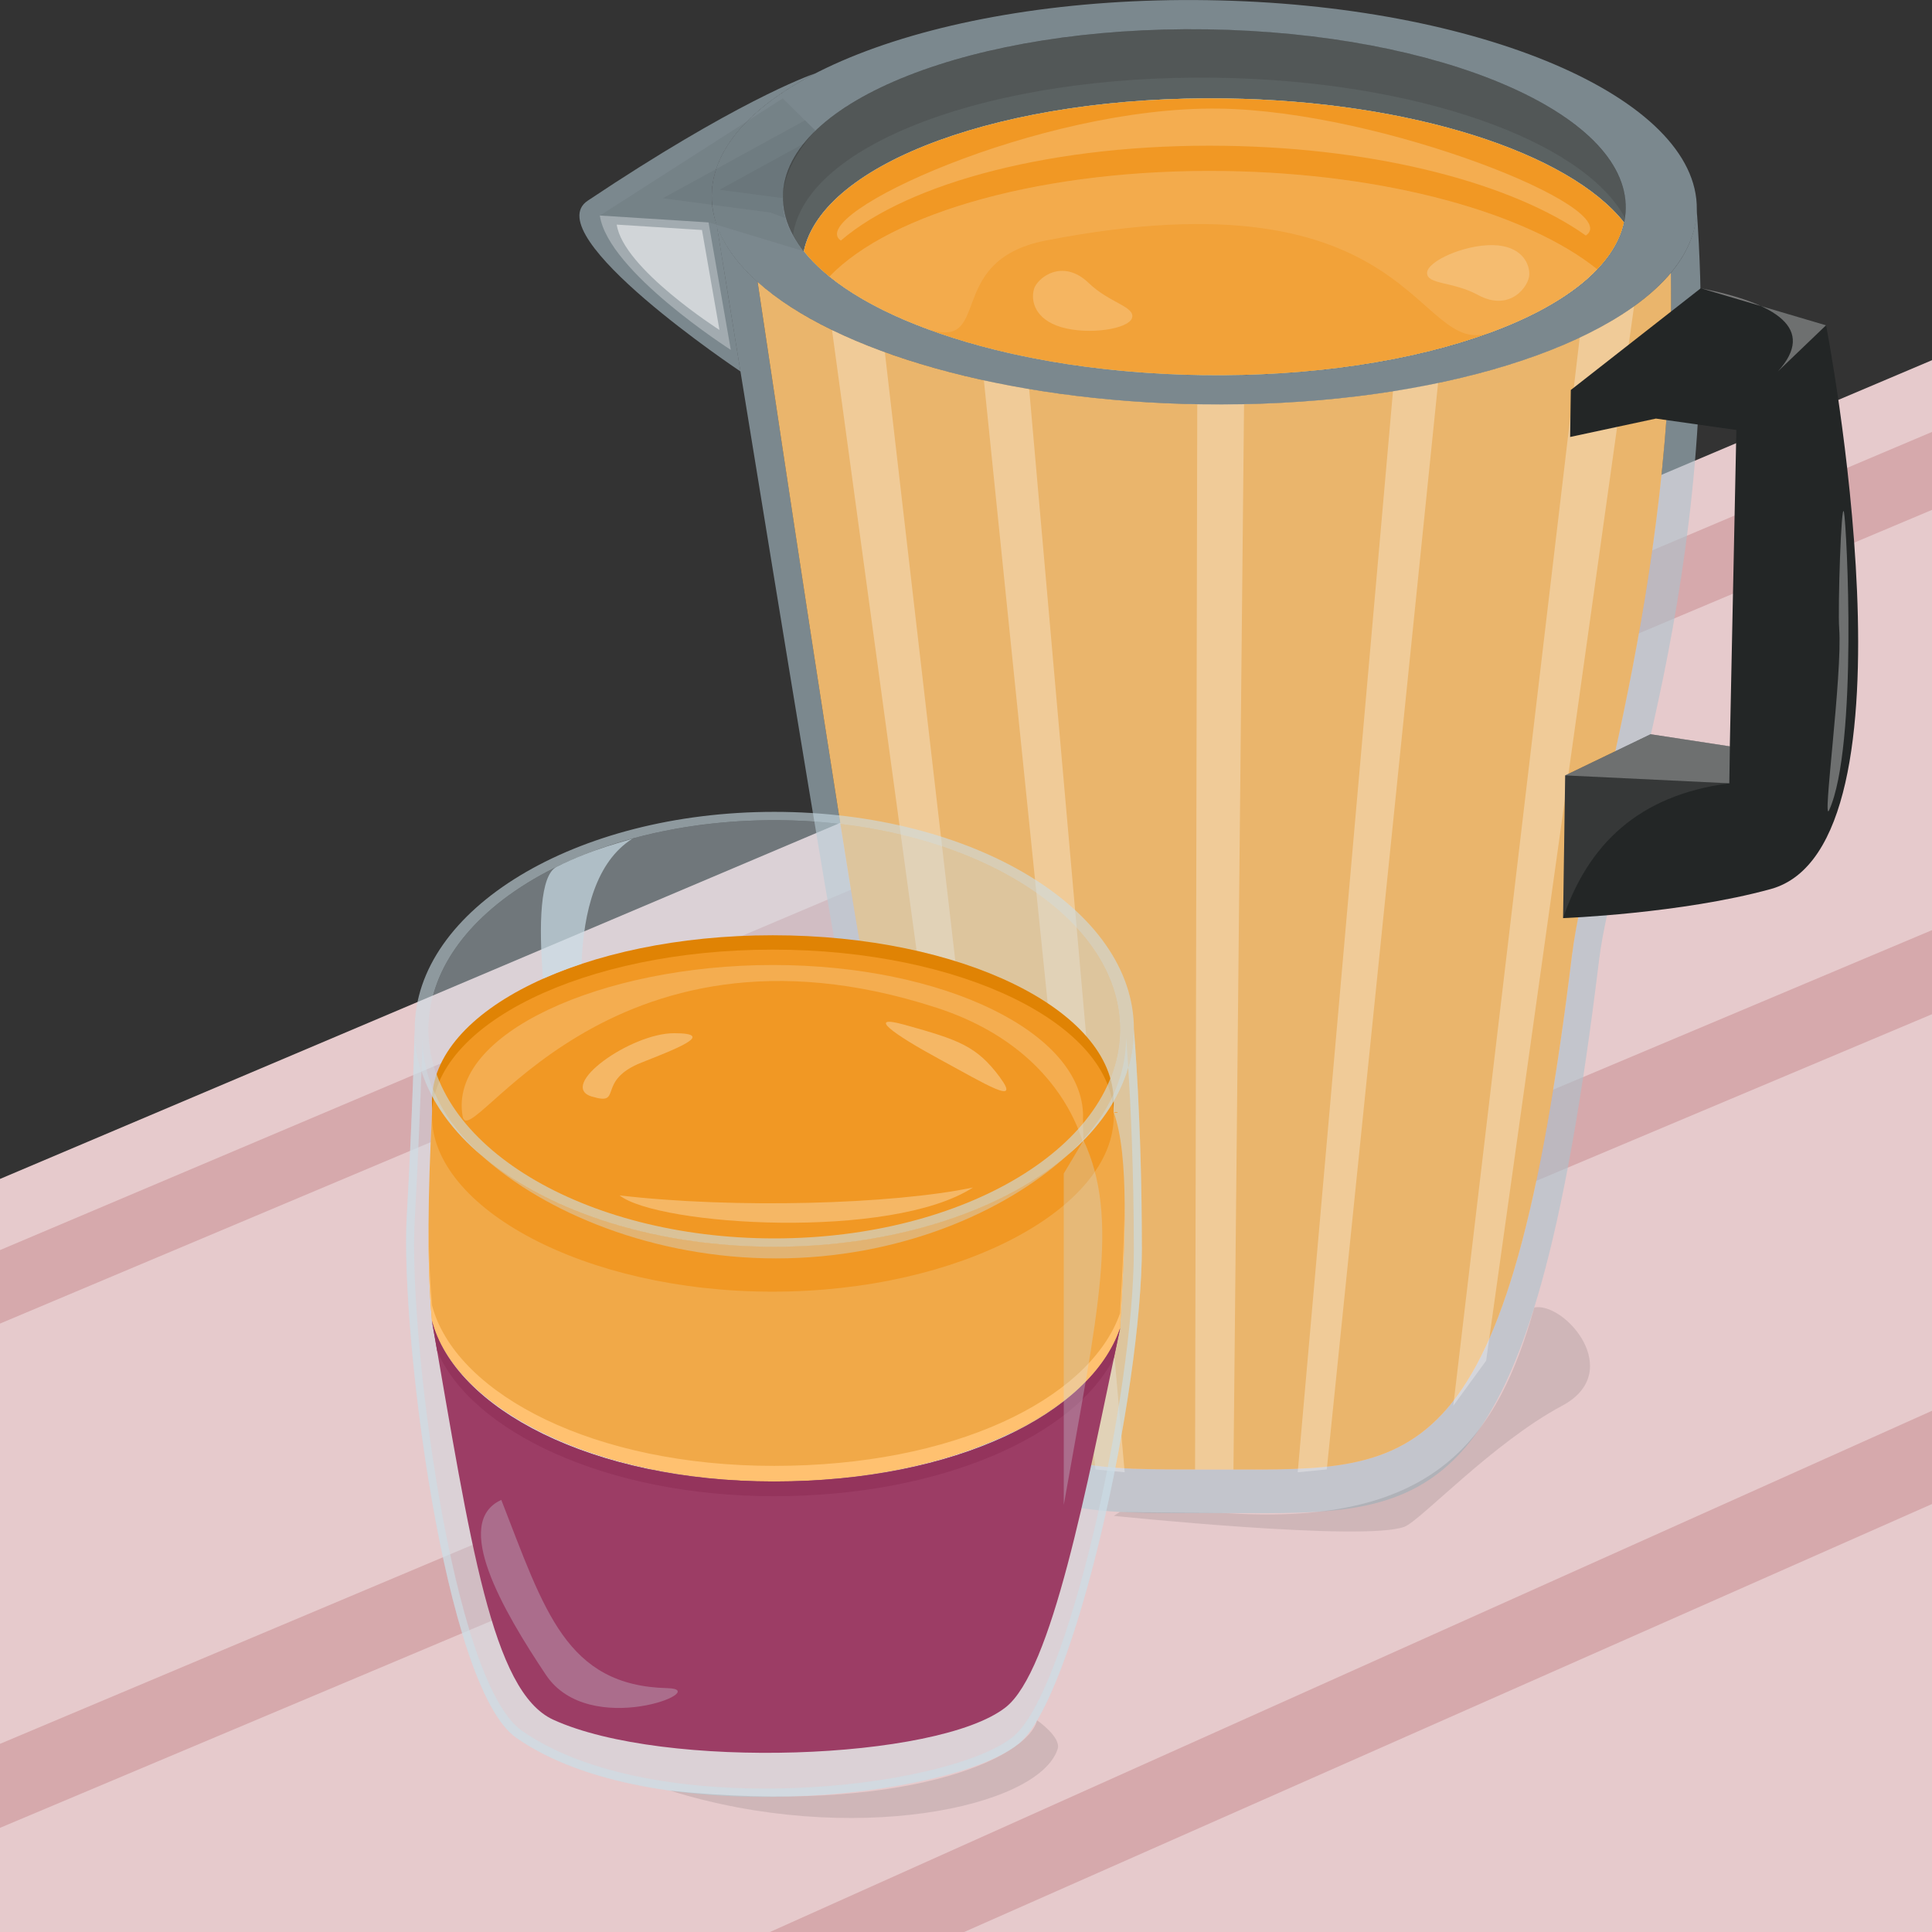 <?xml version="1.0" encoding="UTF-8"?><svg id="Camada_1" xmlns="http://www.w3.org/2000/svg" viewBox="0 0 230 230"><rect x="0" y="0" width="230" height="230" fill="#333333" stroke="none"/><defs><style>.cls-1,.cls-2,.cls-3{opacity:.1;}.cls-1,.cls-4{fill:#dedede;}.cls-2,.cls-5,.cls-6,.cls-7{fill:#fff;}.cls-8{opacity:.05;}.cls-9{fill:#f1a948;}.cls-10{fill:#f1a94d;}.cls-11{fill:#ffc170;}.cls-12{fill:#e6cacc;}.cls-13{fill:#f19824;}.cls-14{fill:#94345c;}.cls-15{fill:#e08304;}.cls-16{fill:#d6a9ac;}.cls-17{fill:#232626;}.cls-18{fill:#95c7de;}.cls-19{fill:#9c3d65;}.cls-20{fill:#cee8e8;}.cls-20,.cls-21,.cls-5{opacity:.2;}.cls-21{fill:#7f8f8f;}.cls-22{fill:#abc1cc;}.cls-22,.cls-23{opacity:.6;}.cls-23,.cls-24,.cls-25,.cls-26{fill:#cbdde6;}.cls-6{opacity:.5;}.cls-24{opacity:.7;}.cls-25,.cls-7{opacity:.3;}.cls-4,.cls-26{opacity:.4;}</style></defs><g><polygon class="cls-12" points="0 140.35 230 42.88 230 230 0 230 0 140.35"/><polygon class="cls-16" points="0 148.82 230 51.42 230 230 0 230 0 148.82"/><polygon class="cls-12" points="0 157.57 230 60.7 230 230 0 230 0 157.57"/><polygon class="cls-16" points="0 207.6 230 110.73 230 230 0 230 0 207.6"/><polygon class="cls-12" points="0 217.6 230 120.74 230 230 0 230 0 217.6"/><polygon class="cls-16" points="230 167.95 230 230 91.66 230 230 167.95"/><polygon class="cls-12" points="230 179.05 230 230 114.78 230 230 179.05"/></g><g><g><path class="cls-22" d="M84.73,23.21c-.02,1.18,.17,2.35,.58,3.51,0,.02,.02,.05,.02,.06v.02c.58,3.66,1.6,9.88,2.82,17.42,0,0-24.32-16.24-18.18-20.33,17.47-11.67,26.1-14.82,27.1-15.16-7.66,3.96-12.25,8.96-12.34,14.48Z"/><path class="cls-22" d="M85.33,26.78c.11,.28,.2,.55,.32,.83-.12-.28-.23-.54-.32-.82v-.02Z"/><path class="cls-22" d="M190.37,114.26c-8.13,66.88-19.62,65.98-44.18,65.87-28.72-.12-34.46,3.31-46.69-67.21-3.26-18.81-11.9-72.04-14.19-86.21,.8,2.4,2.48,4.71,4.88,6.85,3.02,20.19,9.51,63.3,12.17,78.64,11.43,65.82,16.79,62.61,43.58,62.73,22.93,.09,33.66,.94,41.23-61.47,1.48-12.19,12.33-44.28,11.73-80.96,1.97-2.35,3.05-4.89,3.09-7.56,3.17,43.51-9.9,75.16-11.62,89.32Z"/><path class="cls-10" d="M187.17,113.46c-7.57,62.41-18.3,61.56-41.23,61.47-26.79-.12-32.15,3.09-43.58-62.73-2.66-15.34-9.16-58.45-12.17-78.64,9.26,8.3,29.39,14.22,52.82,14.57,25.9,.38,47.99-6.19,55.9-15.64,.6,36.69-10.25,68.78-11.73,80.96Z"/><ellipse class="cls-20" cx="143.36" cy="24.07" rx="20.59" ry="50.18" transform="translate(117.17 167.06) rotate(-89.15)"/><path class="cls-22" d="M143.72,.02c-32.38-.49-58.79,9.9-58.99,23.19-.18,13.28,25.9,24.45,58.28,24.93,32.38,.48,58.79-9.91,58.99-23.21C202.18,11.65,176.1,.49,143.72,.02Zm-.66,44.65c-27.7-.42-50.03-9.96-49.86-21.33,.17-11.37,22.76-20.27,50.48-19.85,27.7,.42,50.03,9.96,49.86,21.33-.17,11.37-22.76,20.27-50.48,19.85Z"/><path class="cls-21" d="M193.44,25.92c-1.57,10.85-23.59,19.13-50.39,18.74-23.81-.35-43.66-7.45-48.65-16.67,1.57-10.85,23.59-19.13,50.39-18.74,23.83,.35,43.66,7.45,48.65,16.67Z"/><path class="cls-18" d="M193.33,26.47c-2.22,10.56-23.94,18.58-50.28,18.19-22.11-.33-40.81-6.49-47.36-14.75,2.22-10.56,23.94-18.58,50.28-18.19,22.13,.33,40.83,6.49,47.36,14.75Z"/><path class="cls-18" d="M193.33,26.47c-2.22,10.56-23.94,18.58-50.28,18.19-22.11-.33-40.81-6.49-47.36-14.75,2.22-10.56,23.94-18.58,50.28-18.19,22.13,.33,40.83,6.49,47.36,14.75Z"/><path class="cls-13" d="M193.33,26.47c-1.12,5.24-6.99,9.84-15.85,13.11-9.04,3.34-21.15,5.28-34.43,5.08-12.79-.19-24.45-2.32-33.27-5.71-6.42-2.45-11.34-5.56-14.09-9.04,2.22-10.56,23.94-18.58,50.28-18.19,22.13,.33,40.83,6.49,47.36,14.75Z"/><path class="cls-2" d="M190.15,32.07c-2.77,2.9-7.12,5.47-12.67,7.5-9.04,3.34-21.15,5.28-34.43,5.08-12.79-.19-24.45-2.32-33.27-5.71-4.49-1.71-8.24-3.75-11.04-6.01,7.31-7.64,25.68-12.88,47.1-12.57,19.32,.29,36.03,5.03,44.31,11.7Z"/><path class="cls-2" d="M190.15,32.07c-2.77,2.9-7.12,5.47-12.67,7.5-9.04,3.34-8.63-19.58-52.97-10.94-12.55,2.45-5.91,13.7-14.73,10.31-4.49-1.71-8.24-3.75-11.04-6.01,7.31-7.64,25.68-12.88,47.1-12.57,19.32,.29,36.03,5.03,44.31,11.7Z"/><path class="cls-5" d="M188.79,28.04c-8.66-6.14-24.62-10.42-42.95-10.68-20.19-.31-37.67,4.34-45.74,11.28-4.41-2.99,23.67-16.03,45.08-15.71,19.33,.28,48.36,11.88,43.61,15.11Z"/><path class="cls-5" d="M182.06,32.67c-.02,1.39-2.28,4.53-6.12,2.44-2.95-1.61-6.07-1.22-6.05-2.62s4.43-3.36,7.8-3.31c3.36,.05,4.4,2.09,4.37,3.49Z"/><path class="cls-5" d="M123.08,34.43c.39-1.34,3.4-3.76,6.55-.72,2.42,2.34,5.53,2.79,5.14,4.13s-5.17,2.06-8.39,1.12-3.68-3.19-3.29-4.52Z"/><path class="cls-20" d="M187.17,113.46c-7.57,62.41-18.3,61.56-41.23,61.47-26.79-.12-32.15,3.09-43.58-62.73-2.66-15.34-9.16-58.45-12.17-78.64,9.26,8.3,29.39,14.22,52.82,14.57,25.9,.38,47.99-6.19,55.9-15.64,.6,36.69-10.25,68.78-11.73,80.96Z"/><g><path class="cls-7" d="M133.89,175.27l-3.48-.34-13.28-129.64c1.75,.37,3.54,.72,5.39,1.03l11.37,128.95Z"/><path class="cls-7" d="M171.2,45.59l-13.25,129.34-3.46,.34,11.34-128.69c1.85-.29,3.63-.62,5.37-.98Z"/><path class="cls-7" d="M194.53,36.47l-17.61,125.52-3.91,5.36,15.05-127.15c2.43-1.15,4.6-2.4,6.46-3.72Z"/><path class="cls-7" d="M120.18,170.1l-4-5.09-17.13-125.72c1.94,.95,4.05,1.83,6.29,2.65l14.84,128.17Z"/><path class="cls-7" d="M148.1,48.13l-1.26,126.81h-4.57l.26-126.81h.48c1.22,.02,2.42,.02,3.6,0h1.49Z"/></g><g><path class="cls-4" d="M186.33,92.31l18.08,.92,1.52-4.39s-4.14,2.24-5.8,2.12c-6.87-.49-13.81,1.35-13.81,1.35Z"/><path class="cls-17" d="M187.01,46.42l15.47-12.11,14.91,4.41s12.02,62-6.59,67.12c-10.64,2.93-24.72,3.46-24.72,3.46l.25-16.99,10.17-4.9,9.43,1.44,.78-37.66-9.58-1.36-10.21,2.19,.08-5.59Z"/><path class="cls-4" d="M217.39,38.72l-5.73,5.49c4.61-5.09-.22-8.11-9.17-9.89l14.91,4.41Z"/><path class="cls-4" d="M218.95,74.8c.41,5.55-2.07,23.58-1.19,21.64,3.43-7.61,2.09-33.9,1.76-35.47s-.74,11.5-.57,13.83Z"/><polygon class="cls-4" points="186.33 92.31 205.87 93.25 205.94 88.84 196.51 87.41 186.33 92.31"/><path class="cls-1" d="M205.87,93.25c-10.91,1.42-16.83,7.38-19.79,16.05l.25-16.99,19.54,.94Z"/></g><path class="cls-7" d="M71.42,25.66l12.93,.82,2.65,15.17s-14.62-9.32-15.59-15.99Z"/><path class="cls-6" d="M73.42,26.74l10.15,.64,2.08,11.9s-11.47-7.31-12.23-12.54Z"/><path class="cls-8" d="M71.42,25.66l21.77-13.95,3.88,3.84c-4.35,4.9-5.4,9.71-1.38,14.36l-11.34-3.44-12.93-.82Z"/><path class="cls-8" d="M93.47,25.96l-1.71-.65-12.85-1.71,16.94-9.28,1.22,1.22c-3.14,3.54-4.56,7.02-3.6,10.42Z"/><path class="cls-8" d="M95.87,16.99c-1.68,2.23-2.62,4.43-2.69,6.6l-7.53-1,10.22-5.6Z"/></g><g><path class="cls-26" d="M135.94,148.42c0,17.25-8.01,53.99-14.79,59.27-8.24,6.42-43.77,10.33-59.7-.82-8.6-6.03-13.79-48.57-13.03-61.98,.68-12.01,.95-22.36,.95-22.36,0,14.3,19.16,25.89,42.81,25.89s42.81-11.59,42.81-25.89c0,0,.95,10.73,.95,25.89Z"/><path class="cls-26" d="M133.34,122.53c0,13.75-18.43,24.9-41.16,24.9s-41.16-11.15-41.16-24.9,18.43-24.89,41.16-24.89,41.16,11.15,41.16,24.89Z"/><path class="cls-9" d="M133.34,158.17s0,.03,0,.03c-.06,.16-.12,.33-.19,.5-3.85,9.79-20.22,17.66-41,17.66s-37.49-8.45-40.59-18.66c-.05-.16-.09-.33-.14-.49-.61-6.93-.46-15.33,0-24.36l81.16-.46c1.89,5.3,1.35,15.49,.76,25.78Z"/><path class="cls-15" d="M132.59,131.15c0,10.95-18.2,20.91-40.62,20.91s-40.55-9.97-40.55-20.91,18.17-19.81,40.58-19.81,40.58,8.87,40.58,19.81Z"/><path class="cls-13" d="M132.59,132.86c0,10.95-18.2,20.91-40.62,20.91s-40.55-9.97-40.55-20.91,18.17-19.81,40.58-19.81,40.58,8.87,40.58,19.81Z"/><path class="cls-7" d="M70.47,130.55c-4.19-1.27,4.59-7.55,9.78-7.55s.04,1.94-3.89,3.5c-5.48,2.18-2.09,5.2-5.9,4.04Z"/><path class="cls-7" d="M119.03,128.25c2.59,3.48-1.68,.83-7.19-2.16-5.5-2.98-8.83-5.39-4.14-4.09,6.54,1.82,8.59,2.56,11.34,6.25Z"/><path class="cls-5" d="M128.93,132.91c0,9.96,1.96-6.64-17.43-12.94-39.5-12.84-55.58,17.6-56.42,12.94-1.77-9.8,16.53-18.03,36.93-18.03s36.93,8.07,36.93,18.03Z"/><path class="cls-11" d="M133.34,158.17s0,.03,0,.03c-.06,.16-.12,.33-.19,.5-3.85,9.79-20.22,17.66-41,17.66s-37.49-8.45-40.59-18.66c-.05-.16-.09-.33-.14-.49-.31-3.51-.42-7.4-.39-11.56,0,3.47,.14,6.73,.39,9.71,.04,.16,.09,.33,.14,.49,3.09,10.21,19.16,18.66,40.59,18.66s37.15-7.87,41-17.66c.07-.16,.13-.33,.19-.5,0,0,0-.03,0-.03,.26-4.45,.5-8.89,.54-12.93,.04,4.5-.24,9.62-.54,14.78Z"/><path class="cls-19" d="M133.34,158.17c-4.04,19.21-8.11,40.77-13.63,45.09-8.06,6.31-40.65,7.49-53.84,1.47-7.31-3.34-9.84-20.97-14.45-47.5,2.72,10.42,18.95,19.14,40.72,19.14s37.73-8.15,41.2-18.2Z"/><path class="cls-14" d="M133.34,158.17c-.24,1.16-.49,2.32-.74,3.49-4.67,9.23-20.52,16.46-40.46,16.46s-36.06-7.72-40.1-17.31c-.21-1.17-.41-2.37-.63-3.59,2.72,10.43,18.96,19.15,40.72,19.15s37.73-8.16,41.19-18.19Z"/><path class="cls-26" d="M92.38,149.81c-14.53,0-27.53-5.44-35.04-12.24,7.77,6.56,20.48,10.84,34.84,10.84s27.09-4.28,34.85-10.85c-7.5,6.81-20.11,12.25-34.65,12.25Z"/><path class="cls-23" d="M135.94,148.42c0,17.25-8.01,53.99-14.79,59.27-8.24,6.42-43.77,10.33-59.7-.82-8.6-6.03-13.79-48.57-13.03-61.98,.68-12.01,.95-22.36,.95-22.36,0,1.72,.28,3.4,.8,5.02-.14,4.02-.4,10.62-.8,17.84-.74,13.12,4.33,54.73,12.75,60.64,15.58,10.91,50.33,7.08,58.39,.8,6.64-5.16,14.47-41.1,14.47-57.97,0-9.64-.39-17.45-.67-21.74,.44-1.49,.67-3.02,.67-4.58,0,0,.95,10.73,.95,25.89Z"/><path class="cls-3" d="M125.91,208.22c-2.28,7-24.64,11.66-46.1,4.96,27.56,2.85,42.45-3.73,43.65-8.38,0,0,2.91,2,2.45,3.42Z"/><path class="cls-26" d="M57.34,137.58c-3.48-2.94-5.96-6.34-7.16-10.03,.09-2.52,.13-4.02,.13-4.02,0,5.2,2.59,10.04,7.03,14.05Z"/><path class="cls-26" d="M134.32,127.11c-1.13,3.83-3.64,7.36-7.23,10.41,4.41-4.01,6.97-8.82,6.97-13.99,0,0,.11,1.29,.26,3.59Z"/><path class="cls-25" d="M128.99,135.75c4.35,9.27,1.68,20.6-2.35,43.41v-39.46l2.35-3.94"/><path class="cls-23" d="M92.18,96.65c-23.64,0-42.81,11.59-42.81,25.88s19.16,25.89,42.81,25.89,42.81-11.59,42.81-25.89-19.17-25.88-42.81-25.88Zm0,50.78c-22.73,0-41.16-11.15-41.16-24.9s18.43-24.89,41.16-24.89,41.16,11.15,41.16,24.89-18.43,24.9-41.16,24.9Z"/><path class="cls-24" d="M75.28,99.85c-4.3,2.72-5.81,8.63-6.05,14.89-1.62,.54-3.15,1.13-4.59,1.77-.51-6.53-.35-12.33,1.63-13.32,4.39-2.21,8.51-3.12,9.01-3.34Z"/><path class="cls-25" d="M59.68,178.56c5.13,13.15,7.69,22.12,19.78,22.41,5.55,.13-9.3,6.16-14.47-1.58s-11.19-18.17-5.31-20.83Z"/><path class="cls-7" d="M73.76,142.31c4.63,3.63,32.36,5.35,42.07-.94-9.65,2.02-28.48,2.53-42.07,.94Z"/></g></g><path class="cls-3" d="M182.65,155.65c3.64-.68,10.89,7.65,3.32,11.7-8.28,4.42-16.84,13.67-18.78,14.41-4.77,1.8-34.59-1.3-34.59-1.3l.71-.46,12.89,.14c25.01,1.59,32.14-9.28,36.46-24.49Z"/></svg>